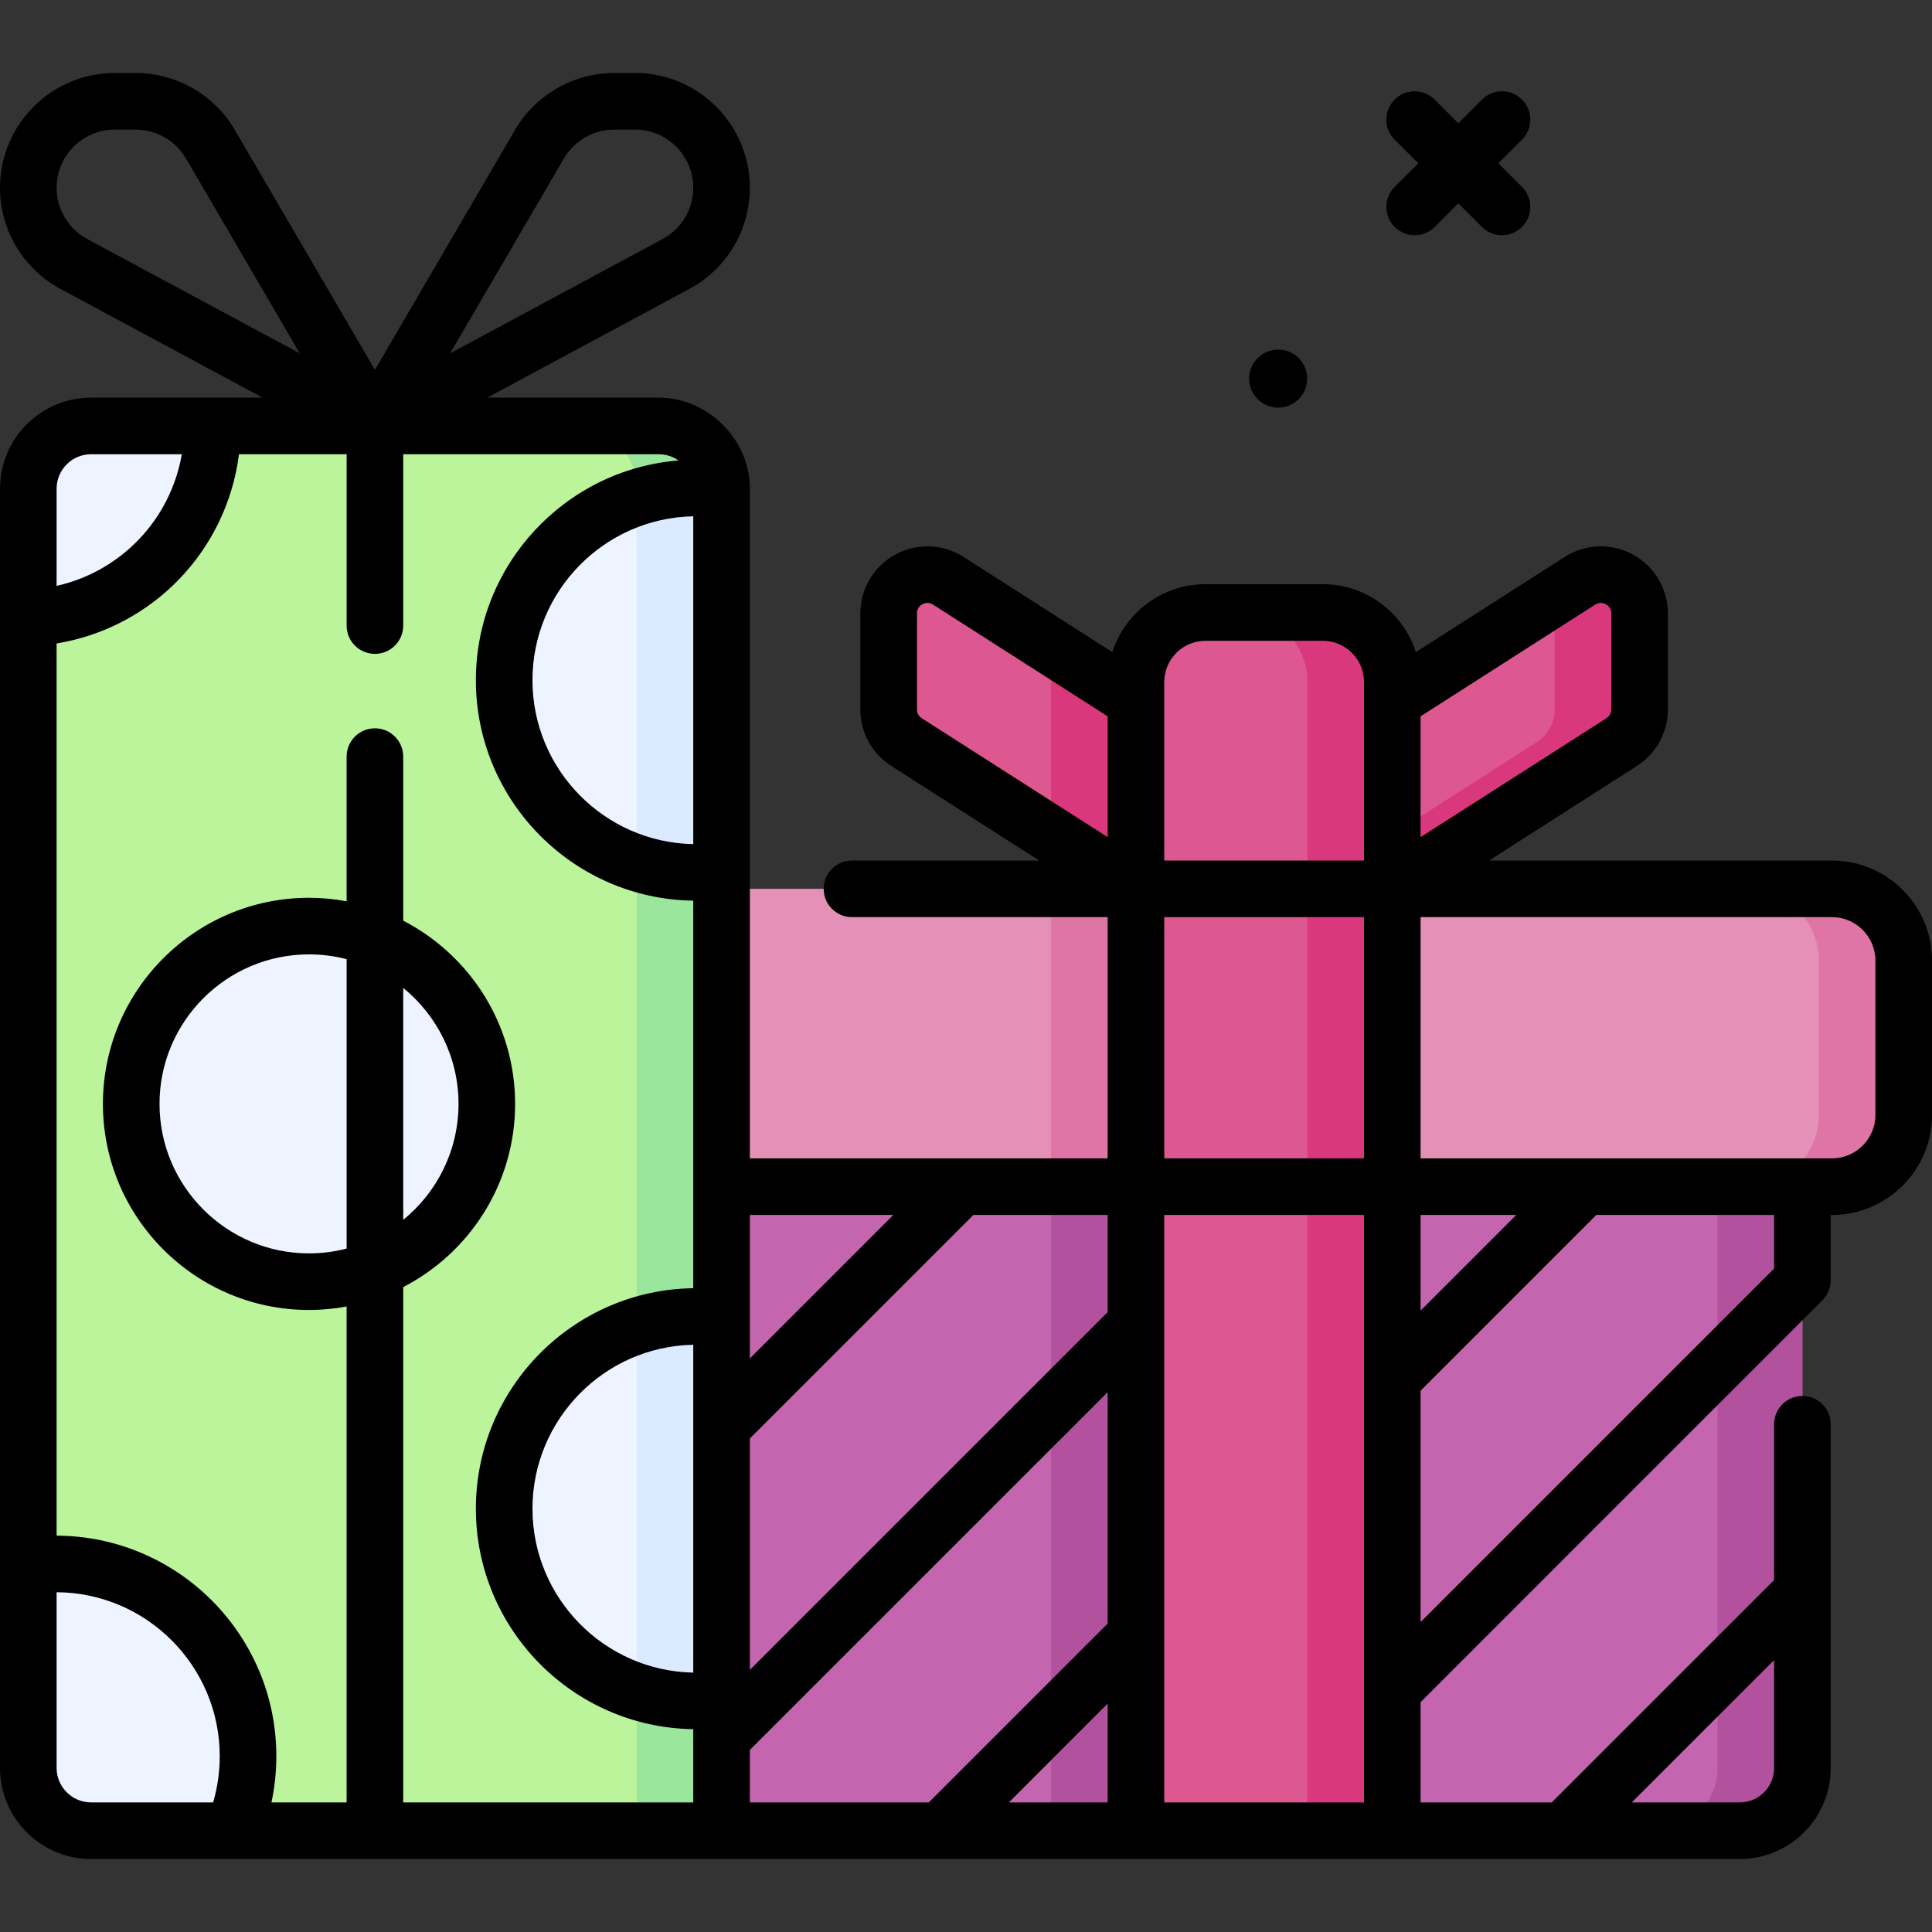 <svg id="Capa_1" enable-background="new 0 0 512 512" height="512" viewBox="0 0 512 512" width="512" xmlns="http://www.w3.org/2000/svg"><rect x="0" y="0" width="512" height="512" fill="#333333" stroke="none"/><g><g><path d="m191.22 129.52v355.64h-167.08c-9.19 0-16.64-7.45-16.64-16.64v-339c0-9.19 7.45-16.64 16.64-16.64h150.44c9.19-.001 16.64 7.449 16.64 16.64z" fill="#bbf49b"/><path d="m174.58 112.879h-22.493c9.19 0 16.64 7.45 16.64 16.64v355.64h22.493v-355.639c0-9.191-7.45-16.641-16.64-16.641z" fill="#9be69d"/><path d="m477.65 314.479v154.08c0 9.17-7.43 16.6-16.59 16.6h-269.84v-170.68z" fill="#c365af"/><path d="m191.22 314.48 263.94.001v154.08c0 9.166-7.424 16.593-16.578 16.599h22.478c9.16 0 16.59-7.43 16.59-16.6v-154.08z" fill="#b2529f"/><path d="m278.55 314.48h67.93v170.68h-67.93z" fill="#b2529f"/><path d="m504.5 254.56v40.91c0 10.5-8.51 19.01-19.01 19.01h-294.27v-78.93h294.27c10.5 0 19.01 8.51 19.01 19.01z" fill="#e490b7"/><path d="m278.55 235.55h67.93v78.93h-67.93z" fill="#df75a5"/><path d="m485.49 235.55h-22.493c10.5 0 19.01 8.51 19.01 19.01v40.91c0 10.5-8.51 19.01-19.01 19.01h22.493c10.5 0 19.01-8.51 19.01-19.01v-40.91c0-10.501-8.51-19.01-19.01-19.01z" fill="#df75a5"/><path d="m368.97 185.721v49.829l60.8-38.888c2.949-1.886 4.734-5.146 4.734-8.647v-25.461c0-8.11-8.962-13.016-15.794-8.647z" fill="#dd5790"/><path d="m418.709 153.907-7.459 4.771c.478 1.178.76 2.475.76 3.876v25.461c0 3.501-1.784 6.76-4.734 8.647l-38.307 24.501v14.387l60.8-38.888c2.949-1.886 4.734-5.146 4.734-8.647v-25.461c0-8.11-8.962-13.016-15.794-8.647z" fill="#da387d"/><path d="m301.04 185.72v49.83l-22.49-14.39-38.31-24.5c-2.95-1.88-4.73-5.14-4.73-8.64v-25.47c0-8.11 8.96-13.01 15.79-8.64l29.16 18.65z" fill="#dd5790"/><path d="m301.04 185.72v49.83l-22.49-14.39v-40.43c0-2.94.69-5.71 1.91-8.17z" fill="#da387d"/><path d="m301.04 235.55h67.93v249.61h-67.93z" fill="#dd5790"/><path d="m346.477 235.55h22.493v249.61h-22.493z" fill="#da387d"/><g fill="#edf4ff"><path d="m191.22 129.75v101.03c-2.18.28-4.4.43-6.66.43-28.14 0-50.95-22.81-50.95-50.94 0-28.14 22.81-50.95 50.95-50.95 2.26-.001 4.48.149 6.66.43z"/><path d="m56.32 112.879c0 27.43-21.67 49.79-48.82 50.9v-34.26c0-9.19 7.45-16.64 16.64-16.64z"/><circle cx="81.893" cy="292.541" r="47.118"/><path d="m191.22 349.3v101.04c-2.18.28-4.4.43-6.66.43-28.14 0-50.95-22.81-50.95-50.95s22.81-50.95 50.95-50.95c2.26-.001 4.48.15 6.66.43z"/></g><g fill="#dbeaff"><path d="m191.22 129.75v101.03c-2.18.28-4.4.43-6.66.43-5.53 0-10.85-.88-15.83-2.51v-96.87c4.98-1.63 10.3-2.51 15.83-2.51 2.26 0 4.48.15 6.66.43z"/><path d="m191.22 349.3v101.04c-2.18.28-4.4.43-6.66.43-5.53 0-10.85-.88-15.83-2.51v-96.88c4.98-1.63 10.3-2.51 15.83-2.51 2.26 0 4.48.15 6.66.43z"/></g><path d="m65.73 465.409c0 7-1.41 13.68-3.97 19.75h-37.62c-9.19 0-16.64-7.45-16.64-16.64v-53.54c2.38-.34 4.81-.52 7.28-.52 28.14 0 50.95 22.811 50.95 50.95z" fill="#edf4ff"/><path d="m368.97 180.733v54.817h-67.93v-54.817c0-10.168 8.243-18.411 18.411-18.411h31.108c10.168 0 18.411 8.242 18.411 18.411z" fill="#dd5790"/><path d="m350.559 162.322h-22.493c10.168 0 18.411 8.243 18.411 18.411v54.817h22.493v-54.817c0-10.169-8.243-18.411-18.411-18.411z" fill="#da387d"/></g><g><path d="m485.49 228.049h-90.875l39.195-25.069c5.13-3.281 8.192-8.875 8.192-14.965v-25.461c0-6.493-3.538-12.464-9.233-15.582-5.694-3.118-12.631-2.882-18.102.617l-39.44 25.226c-3.354-10.426-13.143-17.993-24.669-17.993h-31.107c-11.526 0-21.315 7.567-24.669 17.993l-39.44-25.226c-5.47-3.498-12.406-3.734-18.102-.617-5.695 3.118-9.233 9.089-9.233 15.582v25.461c0 6.089 3.062 11.684 8.192 14.965l39.195 25.069h-49.61c-4.143 0-7.5 3.358-7.5 7.5s3.357 7.5 7.5 7.5h67.756v63.93h-94.82v-177.229c.248-12.825-10.817-24.353-24.14-24.37h-45.45l53.581-28.828c9.874-5.312 16.008-15.578 16.008-26.79 0-16.774-13.646-30.421-30.421-30.421h-5.538c-10.771 0-20.838 5.778-26.271 15.081l-37.13 63.586-37.13-63.586c-5.431-9.302-15.497-15.081-26.27-15.081h-5.538c-16.775 0-30.421 13.647-30.421 30.421 0 11.212 6.134 21.477 16.007 26.79l53.581 28.828h-45.448c-13.311-.001-24.14 10.828-24.14 24.14v339c0 13.311 10.829 24.14 24.14 24.14h436.921c13.283 0 24.09-10.811 24.09-24.1v-46.715c0-.003 0-.007 0-.01v-44.393c0-4.142-3.357-7.5-7.5-7.5s-7.5 3.358-7.5 7.5v41.291l-58.927 58.927h-34.754v-26.573l106.484-106.493c1.147-1.252 2.228-2.968 2.196-5.306v-17.308h.34c14.617 0 26.51-11.893 26.51-26.51v-40.91c0-14.618-11.893-26.511-26.51-26.511zm-62.74-67.823c1.199-.767 2.279-.39 2.816-.096.536.294 1.437 1 1.437 2.425v25.461c0 .947-.477 1.818-1.274 2.328l-49.259 31.506v-32.023zm-114.21 20.506c0-6.016 4.895-10.911 10.911-10.911h31.107c6.017 0 10.911 4.895 10.911 10.911v4.988 42.329h-52.93v-42.329-4.988zm-65.533 7.283v-25.461c0-1.425.9-2.131 1.437-2.425.302-.165.774-.357 1.344-.357.444 0 .947.117 1.473.453l46.28 29.601v32.023l-49.259-31.506c-.799-.51-1.275-1.381-1.275-2.328zm65.533 55.034h52.93v63.93h-52.93zm-15 234.61h-26.182l26.182-26.182zm0-129.936-94.82 94.82v-61.327l59.237-59.237h35.583zm-109.82-210.896v86.875c-23.572-.45-42.609-19.76-42.609-43.432-.001-23.678 19.036-42.993 42.609-43.443zm0 306.435c-23.572-.45-42.609-19.765-42.609-43.442s19.037-42.993 42.609-43.442zm53.023-121.283-38.023 38.023v-10.703-27.32zm-56.94-199.95c-30.011 2.431-53.693 27.614-53.693 58.24 0 31.942 25.768 57.966 57.609 58.419v102.702c-31.842.453-57.609 26.481-57.609 58.429s25.768 57.976 57.609 58.429v19.411h-76.861v-136.564c17.59-9.082 29.652-27.43 29.652-48.553s-12.062-39.471-29.652-48.554v-43.481c0-4.142-3.357-7.5-7.5-7.5s-7.5 3.358-7.5 7.5v38.344c-3.234-.599-6.561-.928-9.966-.928-30.116 0-54.618 24.502-54.618 54.619s24.502 54.618 54.618 54.618c3.405 0 6.732-.329 9.966-.928v131.427h-19.922c.853-3.996 1.295-8.088 1.295-12.25 0-32.156-26.102-58.325-58.23-58.444v-236.442c25.445-4.176 45.082-24.566 48.331-50.143h28.527v45.4c0 4.142 3.357 7.5 7.5 7.5s7.5-3.358 7.5-7.5v-45.4h67.722c1.941-.001 3.74.613 5.222 1.649zm-72.945 139.779c8.933 7.271 14.652 18.345 14.652 30.734s-5.719 23.463-14.652 30.733zm-15 69.081c-3.185.828-6.525 1.271-9.966 1.271-21.846 0-39.618-17.772-39.618-39.618s17.772-39.619 39.618-39.619c3.441 0 6.78.443 9.966 1.271zm57.584-288.903c2.754-4.716 7.856-7.645 13.317-7.645h5.538c8.503 0 15.421 6.918 15.421 15.421 0 5.684-3.109 10.887-8.115 13.58l-56.328 30.307zm-134.442 7.776c0-8.503 6.918-15.421 15.421-15.421h5.538c5.461 0 10.563 2.929 13.316 7.645l30.168 51.662-56.329-30.306c-5.005-2.693-8.114-7.897-8.114-13.58zm0 79.758c0-5.04 4.1-9.14 9.14-9.14h24.042c-2.982 17.286-16.103 31.063-33.182 34.885zm9.14 348.139c-5.04 0-9.14-4.1-9.14-9.14v-46.56c23.858.119 43.23 19.564 43.23 43.449 0 4.2-.586 8.303-1.746 12.25h-32.344zm174.58-13.902 94.82-94.82v61.326l-47.396 47.396h-47.424zm271.43-23.811v28.613c0 5.018-4.078 9.1-9.09 9.1h-28.623zm-161.61 37.713v-155.68h52.93v155.68zm67.93-155.68h25.354l-25.354 25.354zm93.68 14.204-93.681 93.689v-61.325l46.567-46.567h47.113v14.203zm26.85-40.714c0 6.347-5.163 11.51-11.51 11.51h-109.02v-63.93h109.02c6.347 0 11.51 5.164 11.51 11.51z"/><circle cx="338.725" cy="100.335" r="7.69"/><path d="m369.591 60.144c1.465 1.465 3.384 2.197 5.304 2.197 1.919 0 3.839-.732 5.304-2.197l6.269-6.269 6.269 6.269c1.465 1.464 3.385 2.197 5.304 2.197s3.839-.732 5.304-2.197c2.929-2.929 2.929-7.678 0-10.606l-6.269-6.269 6.269-6.269c2.929-2.929 2.929-7.678 0-10.606s-7.677-2.93-10.607 0l-6.269 6.269-6.269-6.269c-2.93-2.929-7.678-2.929-10.607 0s-2.929 7.678 0 10.606l6.269 6.269-6.269 6.269c-2.931 2.928-2.931 7.677-.002 10.606z"/></g></g></svg>